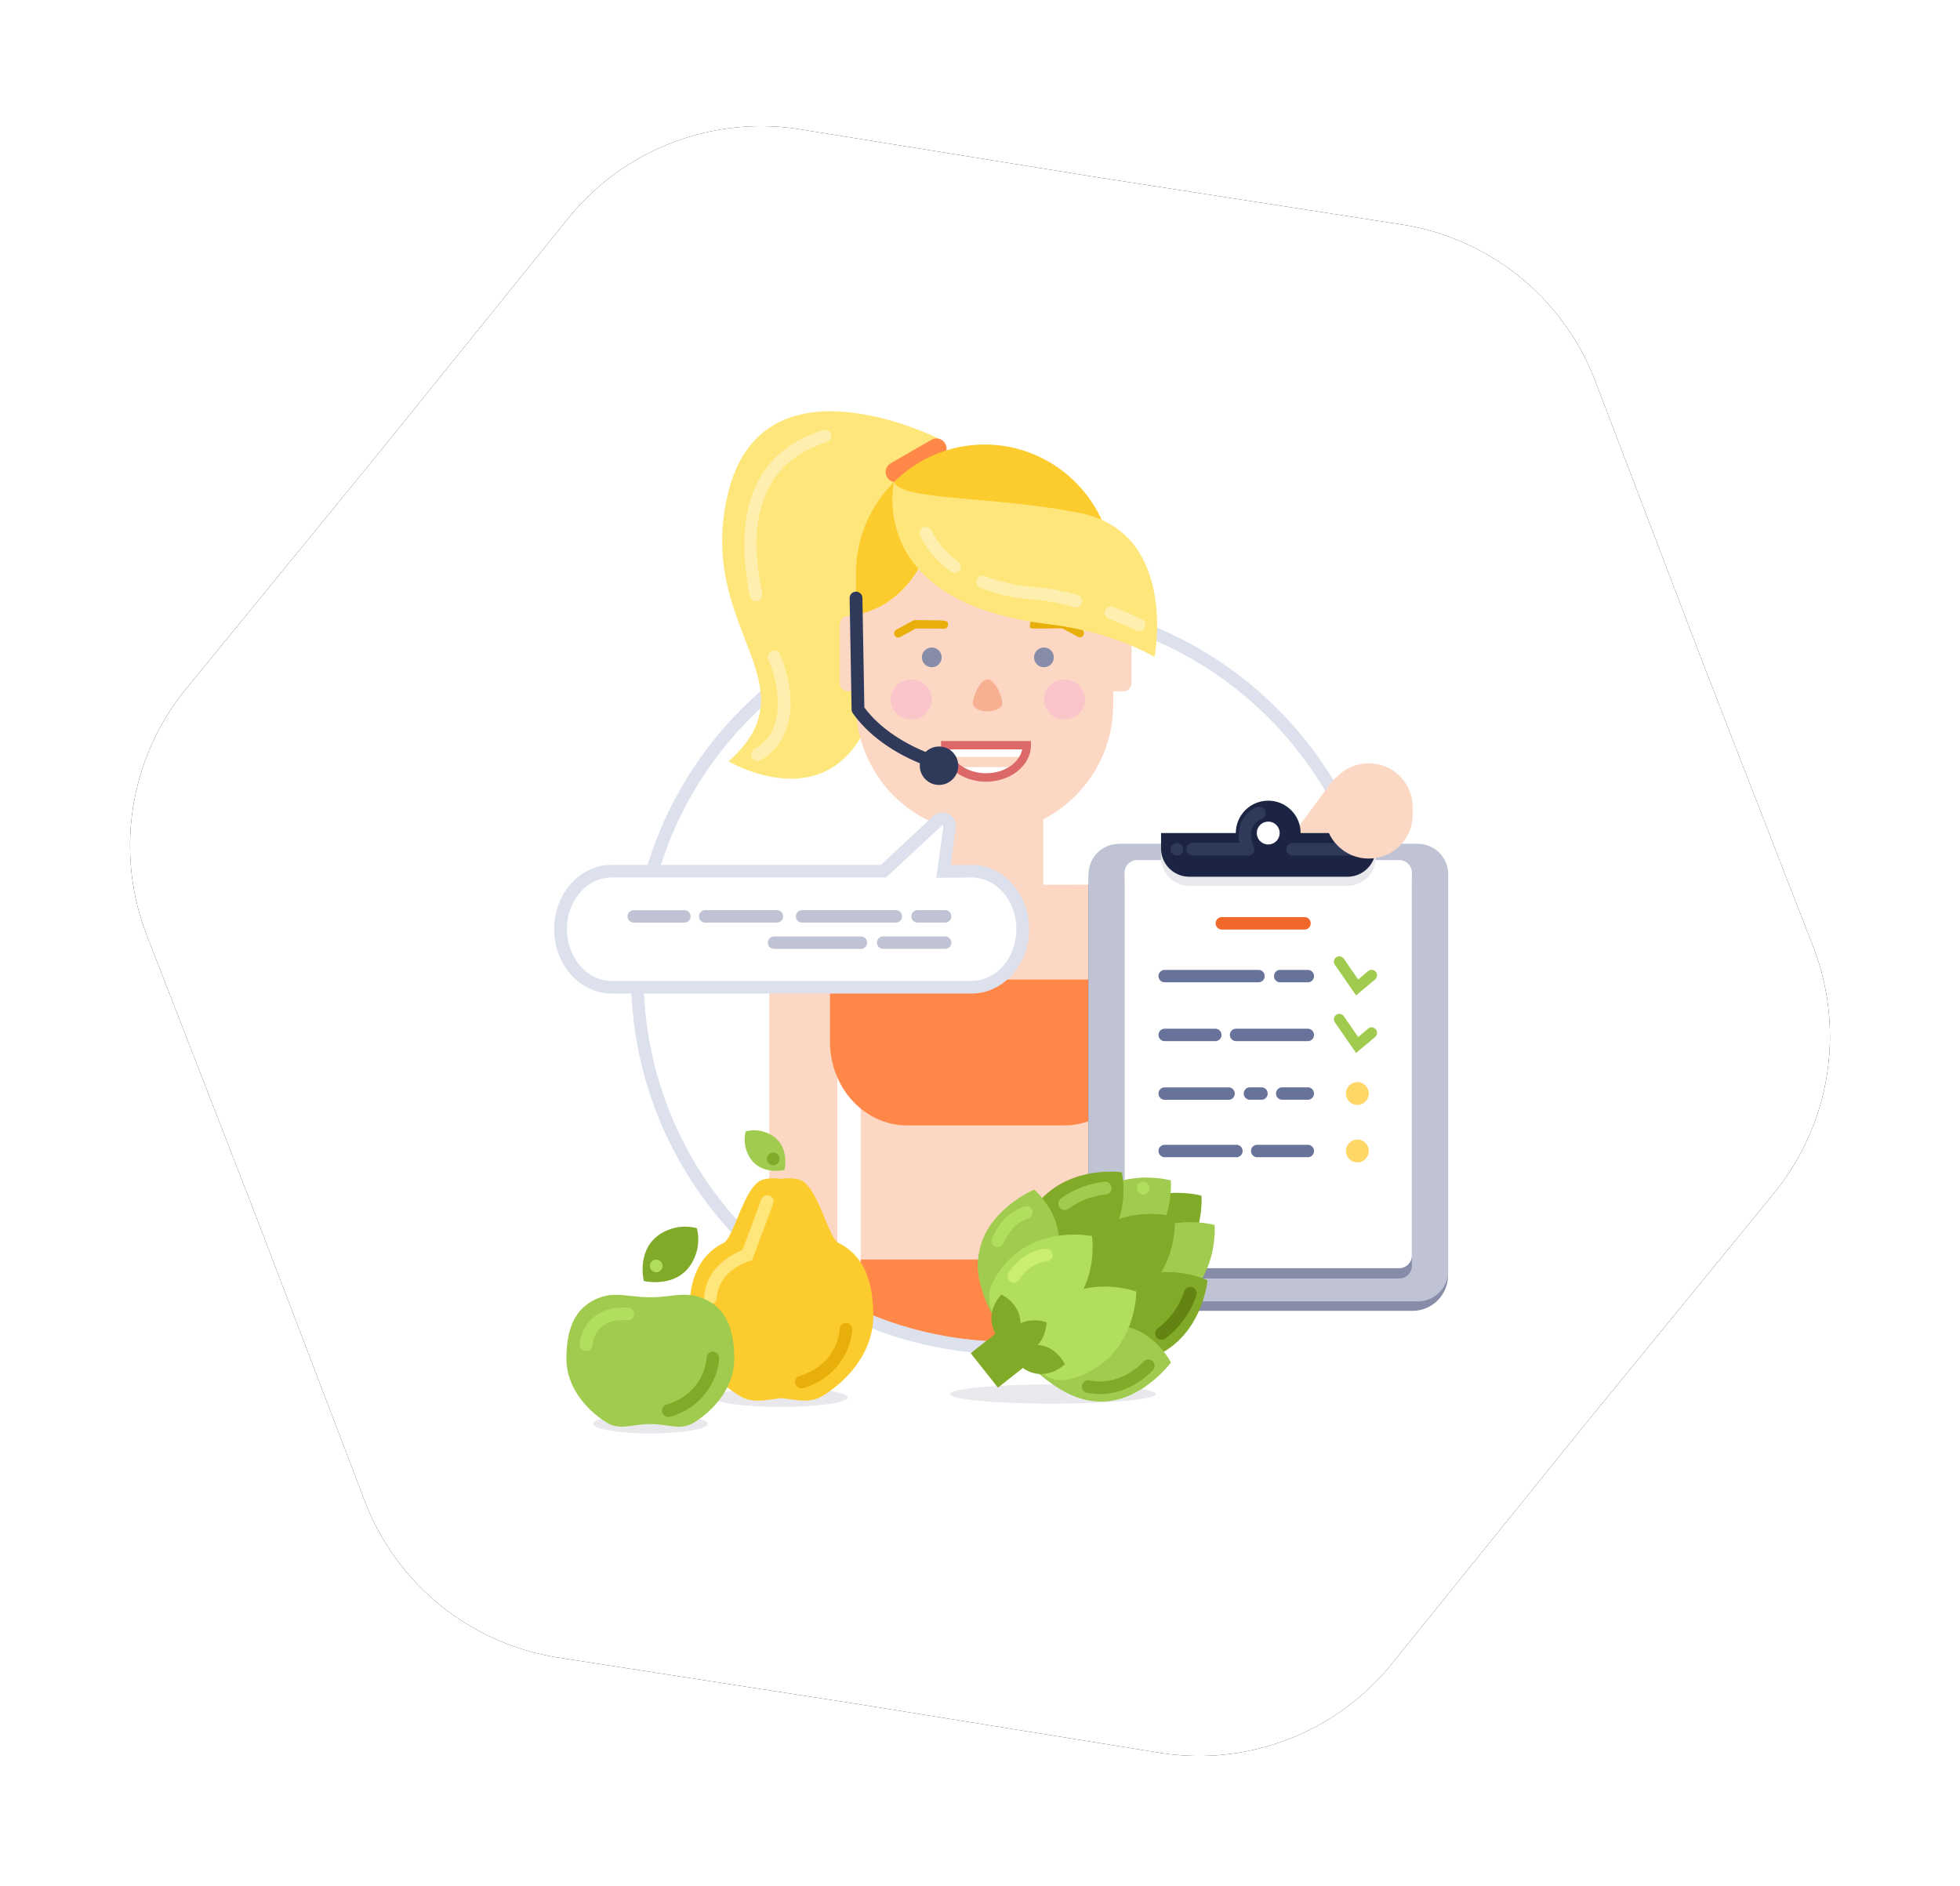 <svg xmlns="http://www.w3.org/2000/svg" xmlns:xlink="http://www.w3.org/1999/xlink" width="480" height="462" viewBox="0 0 480 462">
    <defs>
        <path id="b" d="M237.984 409.768l-74.512.232a60.73 60.73 0 0 1-52.84-30.463l-37.015-64.389-37.335-64.04a60.73 60.73 0 0 1 .003-61.177l37.348-64.05 37.035-64.41a60.73 60.73 0 0 1 52.826-30.458l74.522.219L312.528 31a60.73 60.73 0 0 1 52.84 30.463l37.015 64.389 37.335 64.04a60.73 60.73 0 0 1-.003 61.177l-37.348 64.05-37.035 64.41a60.73 60.73 0 0 1-52.826 30.458l-74.522-.219z"/>
        <filter id="a" width="122.8%" height="125.3%" x="-11.4%" y="-12.7%" filterUnits="objectBoundingBox">
            <feMorphology in="SourceAlpha" operator="dilate" radius="2.5" result="shadowSpreadOuter1"/>
            <feOffset in="shadowSpreadOuter1" result="shadowOffsetOuter1"/>
            <feGaussianBlur in="shadowOffsetOuter1" result="shadowBlurOuter1" stdDeviation="13.5"/>
            <feColorMatrix in="shadowBlurOuter1" values="0 0 0 0 0 0 0 0 0 0 0 0 0 0 0 0 0 0 0.01 0"/>
        </filter>
        <path id="c" d="M0 0h274.286v274.133H0z"/>
    </defs>
    <g fill="none" fill-rule="evenodd">
        <g transform="rotate(-171 239.394 225.421)">
            <use fill="#000" filter="url(#a)" xlink:href="#b"/>
            <use fill="#FFF" xlink:href="#b"/>
        </g>
        <g transform="matrix(-1 0 0 1 381.748 88.83)">
            <mask id="d" fill="#fff">
                <use xlink:href="#c"/>
            </mask>
            <g mask="url(#d)">
                <g fill-rule="nonzero" transform="translate(26.286 11.422)">
                    <ellipse cx="97.608" cy="241.196" fill="#E9E9ED" rx="25.221" ry="2.358"/>
                    <ellipse cx="164.274" cy="242.009" fill="#E9E9ED" rx="16.399" ry="2.358"/>
                    <ellipse cx="196.185" cy="248.497" fill="#E9E9ED" rx="14.038" ry="2.358"/>
                    <path fill="#FCD8C4" d="M101.277 156.963h31.035c6.83 0 12.368 5.533 12.368 12.358v47.652H88.91v-47.652c0-3.278 1.303-6.421 3.622-8.739a12.374 12.374 0 0 1 8.746-3.62z"/>
                    <path fill="#FF8848" d="M144.68 223.461l-29.22 5.943-31.663-12.441v-8.703h60.883z"/>
                    <path fill="#DDE1ED" d="M108.224 231.463c-51.203 0-92.712-41.475-92.712-92.636 0-51.162 41.509-92.637 92.712-92.637 51.204 0 92.712 41.475 92.712 92.637-.056 51.138-41.532 92.58-92.712 92.636zm0-182.184c-49.495 0-89.62 40.092-89.62 89.548 0 49.455 40.125 89.547 89.62 89.547 49.496 0 89.62-40.092 89.62-89.547-.028-49.444-40.136-89.52-89.62-89.548z"/>
                    <path fill="#FCD8C4" d="M72.387 116.375l78.591.217a7.217 7.217 0 0 1 5.45 2.567 7.205 7.205 0 0 1 1.6 5.805c-3.67 21.556-21.284 37.89-42.465 37.89-23.84 0-43.176-20.701-43.176-46.242"/>
                    <path fill="#FCD8C4" d="M150.38 116.375c9.216 0 16.687 7.465 16.687 16.674v72.276H150.38v-88.95z"/>
                    <path fill="#FFE67B" d="M177.055 86.231s-38.033 22.657-38.806-36.653c-.35-26.57-13.544-41.978-13.544-41.978s43.506-22.533 52.36 12.555c8.462 33.615-21.593 46.982-.01 66.076z"/>
                    <path fill="#FF8848" d="M123.992 8.394a2.478 2.478 0 0 1 3.389-.911l9.943 5.738a2.473 2.473 0 0 1 .905 3.388 2.478 2.478 0 0 1-3.388.91l-9.944-5.737a2.473 2.473 0 0 1-.905-3.388z"/>
                    <path fill="#FCD8C4" d="M127.808 32.956L82.91 37.982c0 .69-.072 1.38-.072 2.06v32.4c.05 17.36 14.123 31.421 31.498 31.472 17.375-.051 31.448-14.112 31.499-31.473V50.33c-14.337-2.75-18.027-17.374-18.027-17.374z"/>
                    <path fill="#FCCC2F" d="M114.316 8.62c-16.567.052-30.281 12.879-31.426 29.393l44.918-5.057s3.71 14.603 18.027 17.353V40.072c-.062-17.36-14.144-31.412-31.52-31.452z"/>
                    <path fill="#FCD8C4" d="M99.968 116.931v-18.32h27.922v18.32l-13.574 8.723zM78.344 52.7a2.06 2.06 0 0 1 2.053-2.061h4.841c1.134 0 2.053.914 2.053 2.062v14.32a2.06 2.06 0 0 1-2.053 2.063h-4.841a2.052 2.052 0 0 1-2.053-2.062V52.7zM140.857 52.7a2.06 2.06 0 0 1 2.052-2.061h4.842c1.133 0 2.052.914 2.052 2.062v14.32a2.06 2.06 0 0 1-2.052 2.063h-4.842a2.052 2.052 0 0 1-2.052-2.062V52.7z"/>
                    <path fill="#F7B192" d="M117.253 71.936c0 1.133-1.628 2.06-3.638 2.06s-3.638-.916-3.638-2.06c0-1.143 1.628-5.777 3.638-5.777s3.638 4.645 3.638 5.777z"/>
                    <ellipse cx="99.803" cy="60.762" fill="#878DA8" rx="2.422" ry="2.42"/>
                    <ellipse cx="127.272" cy="60.762" fill="#878DA8" rx="2.422" ry="2.42"/>
                    <path fill="#FFF" d="M104.596 82.266h18.78v2.884h-18.78zM116.985 90.536h-5.947l-3.844-2.894h13.595z"/>
                    <path fill="#DD6868" d="M113.986 91.216c-6.07 0-10.998-4.017-10.998-8.94v-1.03h22.006v1.03c0 4.923-4.937 8.94-11.008 8.94zm-8.854-7.92c.65 3.306 4.37 5.85 8.844 5.85 4.473 0 8.194-2.544 8.843-5.85h-17.687z"/>
                    <ellipse cx="94.774" cy="71.071" fill="#F9C5C8" rx="5.03" ry="4.912"/>
                    <ellipse cx="132.302" cy="71.071" fill="#F9C5C8" rx="5.03" ry="4.912"/>
                    <path fill="#2F3A5B" d="M127.272 87.652a1.546 1.546 0 0 1-.454-3.017c.114 0 10.926-3.43 16.966-11.607l.474-26.838a1.545 1.545 0 0 1 1.546-1.514 1.547 1.547 0 0 1 1.587 1.565l-.484 27.323c-.007.31-.108.612-.289.865-6.596 9.33-18.367 13.007-18.862 13.161-.157.047-.32.068-.484.062z"/>
                    <ellipse cx="125.499" cy="87.302" fill="#2F3A5B" rx="4.71" ry="4.707"/>
                    <path fill="#E8AE0A" d="M135.466 55.88c-.173.002-.343-.04-.495-.123l-3.824-2.06c-2.401 0-6.02 0-6.648.052a1.03 1.03 0 0 1-1.206-1.112c0-.515.072-.752 1.216-.876h.104c1.03-.103 3.092-.103 6.782-.113h.268l4.298 2.338a1.03 1.03 0 0 1-.495 1.936v-.041zM91.022 55.88a1.03 1.03 0 0 1-.495-1.935l4.298-2.338h.268c3.7 0 5.7 0 6.782.113h.114c1.154.124 1.175.36 1.216.875l.082.927-.927.175a1.032 1.032 0 0 1-.371 0c-.63 0-4.247 0-6.649-.051l-3.823 2.06c-.148.1-.318.16-.495.175z"/>
                    <path fill="#FFEFAE" d="M170.294 47.024h-.268a1.545 1.545 0 0 1-1.248-1.792l.165-.917c1.371-7.291 5.525-29.495-15.976-36.272a1.545 1.545 0 1 1 .928-2.945c15.997 5.046 22.078 18.424 18.089 39.784l-.165.885c-.14.732-.78 1.26-1.525 1.257zM169.974 86.138c-.271 0-.538-.07-.773-.206-10.359-5.952-7.596-19.629-4.69-26.035a1.547 1.547 0 0 1 2.814 1.277c-.072.155-7.102 16.046 3.412 22.08a1.544 1.544 0 0 1-.773 2.884h.01z"/>
                    <path fill="#FFE67B" d="M136.517 17.848s7.02 29.402-37.652 34.758c-16.377 1.957-26.159 8.064-26.159 8.064s-5.823-30.412 18.275-35.263c21.098-4.243 43.516-2.956 45.536-7.56z"/>
                    <path fill="#FFEFAE" d="M121.685 40.103a1.546 1.546 0 0 1-.917-2.79c5.04-3.688 6.514-7.57 6.524-7.612a1.547 1.547 0 0 1 2.897 1.03c-.072.196-1.825 4.8-7.607 9.022-.254.21-.568.332-.897.35zM92.001 48.527a1.546 1.546 0 0 1-.412-3.038 55.544 55.544 0 0 1 10.39-1.967 42.546 42.546 0 0 0 12.296-2.677 1.544 1.544 0 1 1 1.134 2.873 45.579 45.579 0 0 1-13.183 2.894 52.46 52.46 0 0 0-9.802 1.864c-.138.036-.28.054-.423.051zM76.53 54.346a1.546 1.546 0 0 1-.68-2.935c.113-.062 2.886-1.41 7.009-3.007a1.545 1.545 0 1 1 1.113 2.884c-3.99 1.544-6.73 2.883-6.762 2.893a1.547 1.547 0 0 1-.68.165z"/>
                    <path fill="#FF8848" d="M86.724 150.01l-10.812-10.329v-22.945h10.812zM152.225 139.681l-9.926 10.33v-33.275h9.926z"/>
                    <path fill="#FF8848" d="M133.332 175.407H94.825c-10.43 0-18.893-9.207-18.893-20.597v-15.129h76.273v15.16c.02 11.36-8.442 20.566-18.873 20.566z"/>
                    <rect width="16.687" height="85.84" x="64.038" y="116.324" fill="#FCD8C4" rx="8.315"/>
                    <path fill="#FCD8C4" d="M16.152 101.52c-2.733-3.687-1.957-8.892 1.735-11.626l.039-.03c3.691-2.733 8.898-1.964 11.633 1.726l41.237 55.616c2.734 3.687 1.958 8.891-1.734 11.626l-.04.029c-3.69 2.734-8.897 1.965-11.633-1.725l-41.237-55.617z"/>
                    <path fill="#BFC3D4" d="M.845 115.137c0-4.805 3.898-8.7 8.705-8.7h70.654c4.807 0 8.705 3.89 8.705 8.7v94.66c0 4.805-3.898 8.7-8.705 8.7H9.55c-4.807 0-8.705-3.89-8.705-8.7v-94.66z"/>
                    <g transform="translate(0 95.778)">
                        <path fill="#878DA8" d="M.845 21.687c0-4.805 3.898-8.7 8.705-8.7h70.654c4.807 0 8.705 3.89 8.705 8.7v94.66c0 4.805-3.898 8.7-8.705 8.7H9.55c-4.807 0-8.705-3.89-8.705-8.7v-94.66z"/>
                        <path fill="#BFC3D4" d="M81.426 122.72H8.246a7.445 7.445 0 0 1-5.262-2.179 7.433 7.433 0 0 1-2.18-5.257v-97.19a7.439 7.439 0 0 1 7.442-7.435h73.18c4.11 0 7.442 3.33 7.442 7.436v97.178a7.433 7.433 0 0 1-2.176 5.265 7.445 7.445 0 0 1-5.266 2.181z"/>
                        <path fill="#878DA8" d="M9.699 20.253c0-1.721 1.39-3.116 3.114-3.116h64.138a3.115 3.115 0 0 1 3.114 3.116V114c0 1.72-1.39 3.116-3.114 3.116H12.813A3.115 3.115 0 0 1 9.7 114V20.253z"/>
                        <path fill="#FFF" d="M9.699 17.74c0-1.72 1.39-3.116 3.114-3.116h64.138a3.115 3.115 0 0 1 3.114 3.116v93.748c0 1.721-1.39 3.116-3.114 3.116H12.813a3.115 3.115 0 0 1-3.114-3.116V17.74z"/>
                        <path fill="#E9E9ED" d="M18.553 10.237h52.566v3.79a6.913 6.913 0 0 1-6.916 6.91H25.51a6.919 6.919 0 0 1-4.913-2.006 6.908 6.908 0 0 1-2.044-4.894v-3.8z"/>
                        <path fill="#1C2444" d="M18.553 8.012h52.566v3.79a6.913 6.913 0 0 1-6.916 6.91H25.51a6.919 6.919 0 0 1-4.917-2.009 6.908 6.908 0 0 1-2.04-4.9v-3.79z"/>
                        <ellipse cx="44.877" cy="8.012" fill="#1C2444" rx="7.936" ry="7.93"/>
                        <ellipse cx="44.877" cy="8.012" fill="#FFF" rx="2.804" ry="2.801"/>
                        <ellipse cx="23.057" cy="71.813" fill="#FFD766" rx="2.804" ry="2.801"/>
                        <ellipse cx="23.057" cy="85.891" fill="#FFD766" rx="2.804" ry="2.801"/>
                        <path fill="#68739B" d="M41.954 41.534c.834 0 1.51.675 1.51 1.52 0 .839-.674 1.52-1.51 1.52h-6.78a1.51 1.51 0 0 1-1.51-1.52c0-.84.674-1.52 1.51-1.52h6.78zM70.234 41.534c.834 0 1.51.675 1.51 1.52 0 .839-.669 1.52-1.51 1.52H47.256c-.834 0-1.51-.675-1.51-1.52 0-.84.669-1.52 1.51-1.52h22.978zM52.75 55.942c.836 0 1.514.675 1.514 1.52 0 .839-.685 1.52-1.515 1.52H35.18a1.513 1.513 0 0 1-1.514-1.52c0-.84.685-1.52 1.514-1.52h17.57zM70.238 55.942a1.51 1.51 0 0 1 1.508 1.52c0 .839-.683 1.52-1.508 1.52H57.827a1.51 1.51 0 0 1-1.507-1.52c0-.84.683-1.52 1.507-1.52h12.411zM52.661 87.416a1.513 1.513 0 0 1-1.515-1.52c0-.839.686-1.52 1.515-1.52h17.57c.836 0 1.514.675 1.514 1.52 0 .84-.685 1.52-1.515 1.52H52.661zM35.172 87.416a1.51 1.51 0 0 1-1.507-1.52c0-.839.683-1.52 1.507-1.52h12.411a1.51 1.51 0 0 1 1.508 1.52c0 .84-.683 1.52-1.508 1.52h-12.41zM41.455 70.299c.836 0 1.514.674 1.514 1.519 0 .84-.668 1.52-1.514 1.52h-6.267a1.513 1.513 0 0 1-1.514-1.52c0-.84.669-1.52 1.514-1.52h6.267zM49.365 70.299c.834 0 1.51.674 1.51 1.519 0 .84-.673 1.52-1.51 1.52h-2.843c-.834 0-1.51-.675-1.51-1.52 0-.84.672-1.52 1.51-1.52h2.843zM70.233 70.309c.835 0 1.512.674 1.512 1.52 0 .838-.675 1.519-1.512 1.519H54.586a1.512 1.512 0 0 1-1.512-1.52c0-.839.675-1.52 1.512-1.52h15.647z"/>
                        <path fill="#F2672A" d="M56.238 28.61c.834 0 1.51.674 1.51 1.519 0 .839-.672 1.52-1.51 1.52H35.98a1.51 1.51 0 0 1-1.51-1.52c0-.84.672-1.52 1.51-1.52h20.26z"/>
                        <path fill="#A0CB4E" d="M23.366 47.776l-4.659-3.893a1.335 1.335 0 1 1 1.701-2.06l2.432 2.06 3.567-5.15a1.323 1.323 0 0 1 2.175 1.504l-5.216 7.539zM23.366 61.875l-4.659-3.893a1.335 1.335 0 1 1 1.701-2.06l2.432 2.06 3.567-5.15a1.323 1.323 0 0 1 2.175 1.504l-5.216 7.539z"/>
                    </g>
                    <path fill="#2F3A5B" d="M63.399 109.32H49.814a1.546 1.546 0 0 1-1.37-2.213c.226-.495 2.143-4.903-2.062-6.86a1.544 1.544 0 0 1 1.32-2.79 7.284 7.284 0 0 1 3.978 4.12c.49 1.489.564 3.084.216 4.613H63.39a1.545 1.545 0 1 1 0 3.09l.01.04zM38.91 109.32H22.675a1.545 1.545 0 1 1 0-3.089h16.233a1.545 1.545 0 1 1 0 3.09zM67.243 109.31a1.474 1.474 0 0 1-1.093-.453 1.637 1.637 0 0 1-.34-.494 1.657 1.657 0 0 1-.113-.597c.002-.41.165-.802.454-1.092a1.599 1.599 0 0 1 2.185 0 1.565 1.565 0 0 1 .34 1.689 1.648 1.648 0 0 1-.34.494 1.526 1.526 0 0 1-1.093.453z"/>
                    <path fill="#FCD8C4" d="M9.503 97.423c0-5.914 4.796-10.708 10.714-10.708h.063c5.917 0 10.713 4.805 10.713 10.708v1.911c0 5.914-4.796 10.708-10.713 10.708h-.063c-5.917 0-10.714-4.805-10.714-10.708v-1.911z"/>
                    <g transform="translate(57.72 186.407)">
                        <path fill="#81AA29" d="M17.646 28.455C2.309 22.812 3.463 6.828 3.515 6.2c.618-.165 16.213-4.264 24.644 9.64 4.34 7.095-2.886 15.427-10.513 12.615z"/>
                        <path fill="#A0CB4E" d="M14.43 35.634C-.907 29.99.247 14.006.299 13.378c.618-.165 16.213-4.264 24.644 9.64 4.39 7.085-2.834 15.417-10.513 12.616z"/>
                        <path fill="#A0CB4E" d="M25.15 24.717C9.811 19.073 10.966 3.09 11.017 2.46c.619-.164 16.213-4.263 24.644 9.64 4.34 7.085-2.885 15.417-10.513 12.616z"/>
                        <path fill="#81AA29" d="M38.778 41.722l6.672-8.438 14.568 11.508-6.672 8.437zM24.18 33.625C8.843 27.982 9.998 11.998 10.05 11.37c.618-.165 16.212-4.264 24.644 9.64 4.339 7.085-2.886 15.417-10.514 12.615z"/>
                        <path fill="#81AA29" d="M34.353 23.903C19.614 16.54 22.84 1.081 23.016.473c.639-.092 16.893-2.203 23.613 12.36 3.412 7.476-4.947 14.726-12.276 11.07zM27.468 32.595C16.893 19.97 2.588 26.674 2.03 26.941c.062.65 1.763 16.942 17.523 20.093 8.039 1.648 13.172-8.156 7.915-14.439z"/>
                        <path fill="#A0CB4E" d="M32.25 39.187c-14.305-5.48-21.015 7.363-21.273 7.878.381.515 10.307 13.553 23.263 8.383 6.648-2.616 5.123-13.532-1.99-16.261zM41.713 27.22c-8.638-12.637 2.319-22.132 2.762-22.503.598.257 15.574 6.848 13.533 20.68-1.01 7.065-11.987 8.105-16.295 1.822z"/>
                        <ellipse cx="40.95" cy="36.181" fill="#A0CB4E" rx="24.172" ry="11.137" transform="rotate(-51.68 40.95 36.181)"/>
                        <path fill="#B2DE5D" d="M43.073 39.001c-15.058-6.53-12.842-22.276-12.75-22.894.63-.123 16.595-3.223 24.17 11.061 3.886 7.291-3.937 15.057-11.42 11.833z"/>
                        <path fill="#B2DE5D" d="M35.23 51.02C19.635 46.52 19.46 30.34 19.46 29.7c.587-.216 15.636-5.55 25.108 7.807 4.906 6.776-1.587 15.747-9.338 13.512z"/>
                    </g>
                    <path fill="#81AA29" d="M105.678 225.449c-1.03-5.942 4.33-8.507 4.536-8.61.164.165 4.339 4.408 1.432 9.66a3.227 3.227 0 0 1-5.968-1.05zM103.236 229.26c-5.958-.917-8.452 4.448-8.545 4.665.165.164 4.473 4.274 9.689 1.287a3.223 3.223 0 0 0-1.144-5.953z"/>
                    <path fill="#81AA29" d="M108.492 226.396c-3.556-4.87-9.111-2.842-9.338-2.76 0 .237.124 6.18 5.916 7.766a3.227 3.227 0 0 0 3.468-1.304c.766-1.12.748-2.6-.046-3.702z"/>
                    <path fill="#B2DE5D" d="M111.13 205.212a1.546 1.546 0 0 1-1.4-.886c-1.836-3.893-3.516-5.15-6.185-6.179a1.544 1.544 0 0 1 1.134-2.873c3.164 1.246 5.586 2.976 7.823 7.734a1.544 1.544 0 0 1-1.402 2.204h.03z"/>
                    <path fill="#CAEF70" d="M107.194 213.935a1.546 1.546 0 0 1-1.289-.7c-2.35-3.574-5.411-4.522-6.7-4.522a1.545 1.545 0 1 1 0-3.09c2.68 0 6.597 1.824 9.277 5.912a1.544 1.544 0 0 1-1.288 2.39v.01z"/>
                    <path fill="#A0CB4E" d="M94.753 196.16a1.547 1.547 0 0 1-.938-.31 19.067 19.067 0 0 0-9.194-3.542 1.563 1.563 0 1 1 .464-3.09c3.83.43 7.482 1.85 10.596 4.12a1.544 1.544 0 0 1-.938 2.77l.01.051z"/>
                    <path fill="#B2DE5D" d="M75.53 192.318c-.2 0-.4-.04-.587-.113a1.68 1.68 0 0 1-.505-.34 1.421 1.421 0 0 1-.33-.495 1.472 1.472 0 0 1-.124-.597c.003-.409.166-.8.454-1.092.071-.07.15-.133.237-.185a1.33 1.33 0 0 1 .268-.144c.092-.041.19-.072.288-.093a1.506 1.506 0 0 1 1.165.237c.083.053.159.115.227.185.07.075.136.154.196.237.054.086.102.176.144.268.034.094.062.19.082.288.01.1.01.2 0 .3 0 .204-.039.406-.113.596a1.65 1.65 0 0 1-.835.834c-.181.07-.373.109-.567.114z"/>
                    <path fill="#638412" d="M70.995 227.87a1.537 1.537 0 0 1-.907-.269 21.741 21.741 0 0 1-7.607-10.628 1.545 1.545 0 0 1 1.826-1.96c.539.124.97.526 1.133 1.054a18.806 18.806 0 0 0 6.462 9.032 1.544 1.544 0 0 1-.907 2.801v-.03z"/>
                    <path fill="#81AA29" d="M86.054 241.196c-6.772 0-11.493-4.336-12.905-5.83a1.585 1.585 0 0 1 0-2.203 1.516 1.516 0 0 1 2.144 0l.083.092c1.36 1.422 6.308 5.963 13.213 4.614a1.547 1.547 0 0 1 1.826 2.022 1.546 1.546 0 0 1-1.228 1.006c-1.032.2-2.082.3-3.133.299z"/>
                    <g>
                        <path fill="#FCCC2F" d="M178.086 204.11c-2.618-2.06-4.937-13.862-9.328-15.386a9.851 9.851 0 0 0-4.577-.196 9.851 9.851 0 0 0-4.576.196c-4.39 1.534-6.71 13.388-9.328 15.386-7.215 3.47-8.668 10.927-8.668 18.126 0 8.043 5.514 15.139 12.245 19.33 3.298 2.06 6.431 1.03 10.307.639 3.896.432 7.03 1.421 10.307-.639 6.73-4.191 12.245-11.328 12.245-19.33.04-7.2-1.371-14.655-8.627-18.126z"/>
                        <path fill="#A0CB4E" d="M172.83 176.86a8.252 8.252 0 0 0-5.35.422c-5.649 2.42-4.185 8.785-4.123 9.032.247.062 6.627 1.524 9.04-4.12a8.12 8.12 0 0 0 .432-5.334z"/>
                        <path fill="#FFE67B" d="M181.487 219.177a1.546 1.546 0 0 1-1.546-1.442c-.433-6.776-7.617-8.99-7.916-9.083l-.732-.217-.268-.72-4.978-13.327a1.547 1.547 0 0 1 2.896-1.03l4.71 12.616c2.289.875 8.885 4.037 9.37 11.586a1.545 1.545 0 0 1-1.443 1.638l-.093-.021zM181.724 223.338a1.556 1.556 0 1 1 1.546-1.566 1.544 1.544 0 0 1-1.546 1.566z"/>
                        <path fill="#81AA29" d="M166.088 185.15c-.41 0-.803-.163-1.092-.453a1.668 1.668 0 0 1-.34-.505 1.42 1.42 0 0 1-.114-.587c.003-.409.166-.8.454-1.091l.226-.196c.173-.104.36-.18.557-.227a1.506 1.506 0 0 1 .897.093c.094.034.184.079.268.134a1.565 1.565 0 0 1 .69 1.287c0 .201-.039.4-.113.587a1.567 1.567 0 0 1-1.433.958z"/>
                        <path fill="#E8AE0A" d="M159.213 239.805a1.527 1.527 0 0 1-.453-.072 16.488 16.488 0 0 1-10.369-8.445 15.624 15.624 0 0 1-1.65-5.88 1.546 1.546 0 0 1 3.093-.114c0 .371.474 8.641 9.823 11.483a1.545 1.545 0 0 1-.454 3.018l.01.01z"/>
                    </g>
                    <g>
                        <path fill="#A0CB4E" d="M208.378 217.498c-3.886-1.349-7.493 0-11.966 0h-.433c-4.474 0-8.081-1.39-11.967 0-7.06 2.462-8.37 8.919-8.37 15.15 0 6.467 4.433 12.162 9.844 15.53 3.247 2.06 6.287.381 10.493.381h.433c4.215 0 7.215 1.638 10.492-.38 5.411-3.369 9.844-9.064 9.844-15.531 0-6.22-1.33-12.688-8.37-15.15z"/>
                        <path fill="#81AA29" d="M184.816 200.567a11.233 11.233 0 0 1 7.329.577c7.74 3.316 5.73 12.04 5.637 12.358-.34.083-9.07 2.06-12.368-5.633a11.125 11.125 0 0 1-.598-7.302z"/>
                        <path fill="#B2DE5D" d="M211.955 230.64a1.546 1.546 0 0 1-1.526-1.319c-.876-5.922-5.679-6.436-8.462-6.179h-.237a1.547 1.547 0 0 1-1.385-2.29 1.547 1.547 0 0 1 1.323-.8c5.05-.391 10.771 1.73 11.822 8.847a1.544 1.544 0 0 1-1.309 1.75l-.226-.01zM194.752 211.36c-.41 0-.803-.163-1.092-.453a1.679 1.679 0 0 1-.34-.505 1.544 1.544 0 0 1 .34-1.679 1.599 1.599 0 0 1 2.185 0c.29.29.453.683.453 1.092.001.203-.041.403-.123.587a1.463 1.463 0 0 1-.835.835 1.434 1.434 0 0 1-.588.123z"/>
                        <path fill="#81AA29" d="M191.804 246.829a1.527 1.527 0 0 1-.453-.072 16.488 16.488 0 0 1-10.37-8.445 15.624 15.624 0 0 1-1.648-5.88 1.546 1.546 0 0 1 3.092-.114c0 .37.474 8.64 9.833 11.483a1.545 1.545 0 0 1-.454 3.018v.01z"/>
                    </g>
                    <g>
                        <path fill="#FFF" d="M205.709 113.131h-66.563l-13.276-12.358a1.764 1.764 0 0 0-2.938 1.524l1.495 10.834h-6.926c-6.875 0-12.493 6.396-12.493 14.212 0 7.817 5.618 14.213 12.493 14.213h88.166c6.875 0 12.493-6.396 12.493-14.213 0-7.816-5.587-14.212-12.451-14.212z"/>
                        <path fill="#DDE1ED" d="M205.709 143.1H117.5c-7.74 0-14.039-7.064-14.039-15.757 0-8.692 6.298-15.746 14.039-15.746h5.153l-1.257-9.073a3.305 3.305 0 0 1 1.75-3.379 3.31 3.31 0 0 1 3.774.505l12.833 11.947h65.965c7.74 0 14.038 7.065 14.038 15.746 0 8.682-6.308 15.757-14.048 15.757zM117.5 114.676c-6.04 0-10.946 5.685-10.946 12.657s4.906 12.668 10.946 12.668h88.166c6.04 0 10.947-5.685 10.947-12.668 0-6.982-4.907-12.657-10.947-12.657h-67.202l-13.677-12.719a.186.186 0 0 0-.248 0 .185.185 0 0 0-.113.216l1.742 12.585-8.668-.082z"/>
                    </g>
                    <path fill="#BFC3D4" d="M130.77 122.678c.834 0 1.51.674 1.51 1.52 0 .838-.674 1.519-1.51 1.519h-6.78a1.51 1.51 0 0 1-1.51-1.52c0-.839.674-1.52 1.51-1.52h6.78zM159.04 122.678c.834 0 1.51.674 1.51 1.52 0 .838-.669 1.519-1.51 1.519h-22.978c-.834 0-1.51-.675-1.51-1.52 0-.839.669-1.52 1.51-1.52h22.978zM182.773 122.678c.837 0 1.515.674 1.515 1.52 0 .838-.685 1.519-1.515 1.519h-17.569a1.513 1.513 0 0 1-1.515-1.52c0-.839.686-1.52 1.515-1.52h17.57zM200.262 122.688a1.51 1.51 0 0 1 1.507 1.52c0 .839-.682 1.519-1.507 1.519h-12.411a1.51 1.51 0 0 1-1.507-1.52c0-.839.682-1.519 1.507-1.519h12.411zM144.627 132.164c-.84 0-1.52-.675-1.52-1.52 0-.839.675-1.52 1.52-1.52h21.267c.84 0 1.52.675 1.52 1.52 0 .84-.675 1.52-1.52 1.52h-21.267zM123.987 132.153a1.509 1.509 0 0 1-1.506-1.52c0-.838.67-1.519 1.506-1.519h15.197c.831 0 1.505.675 1.505 1.52 0 .84-.67 1.52-1.505 1.52h-15.197z"/>
                </g>
            </g>
        </g>
    </g>
</svg>
